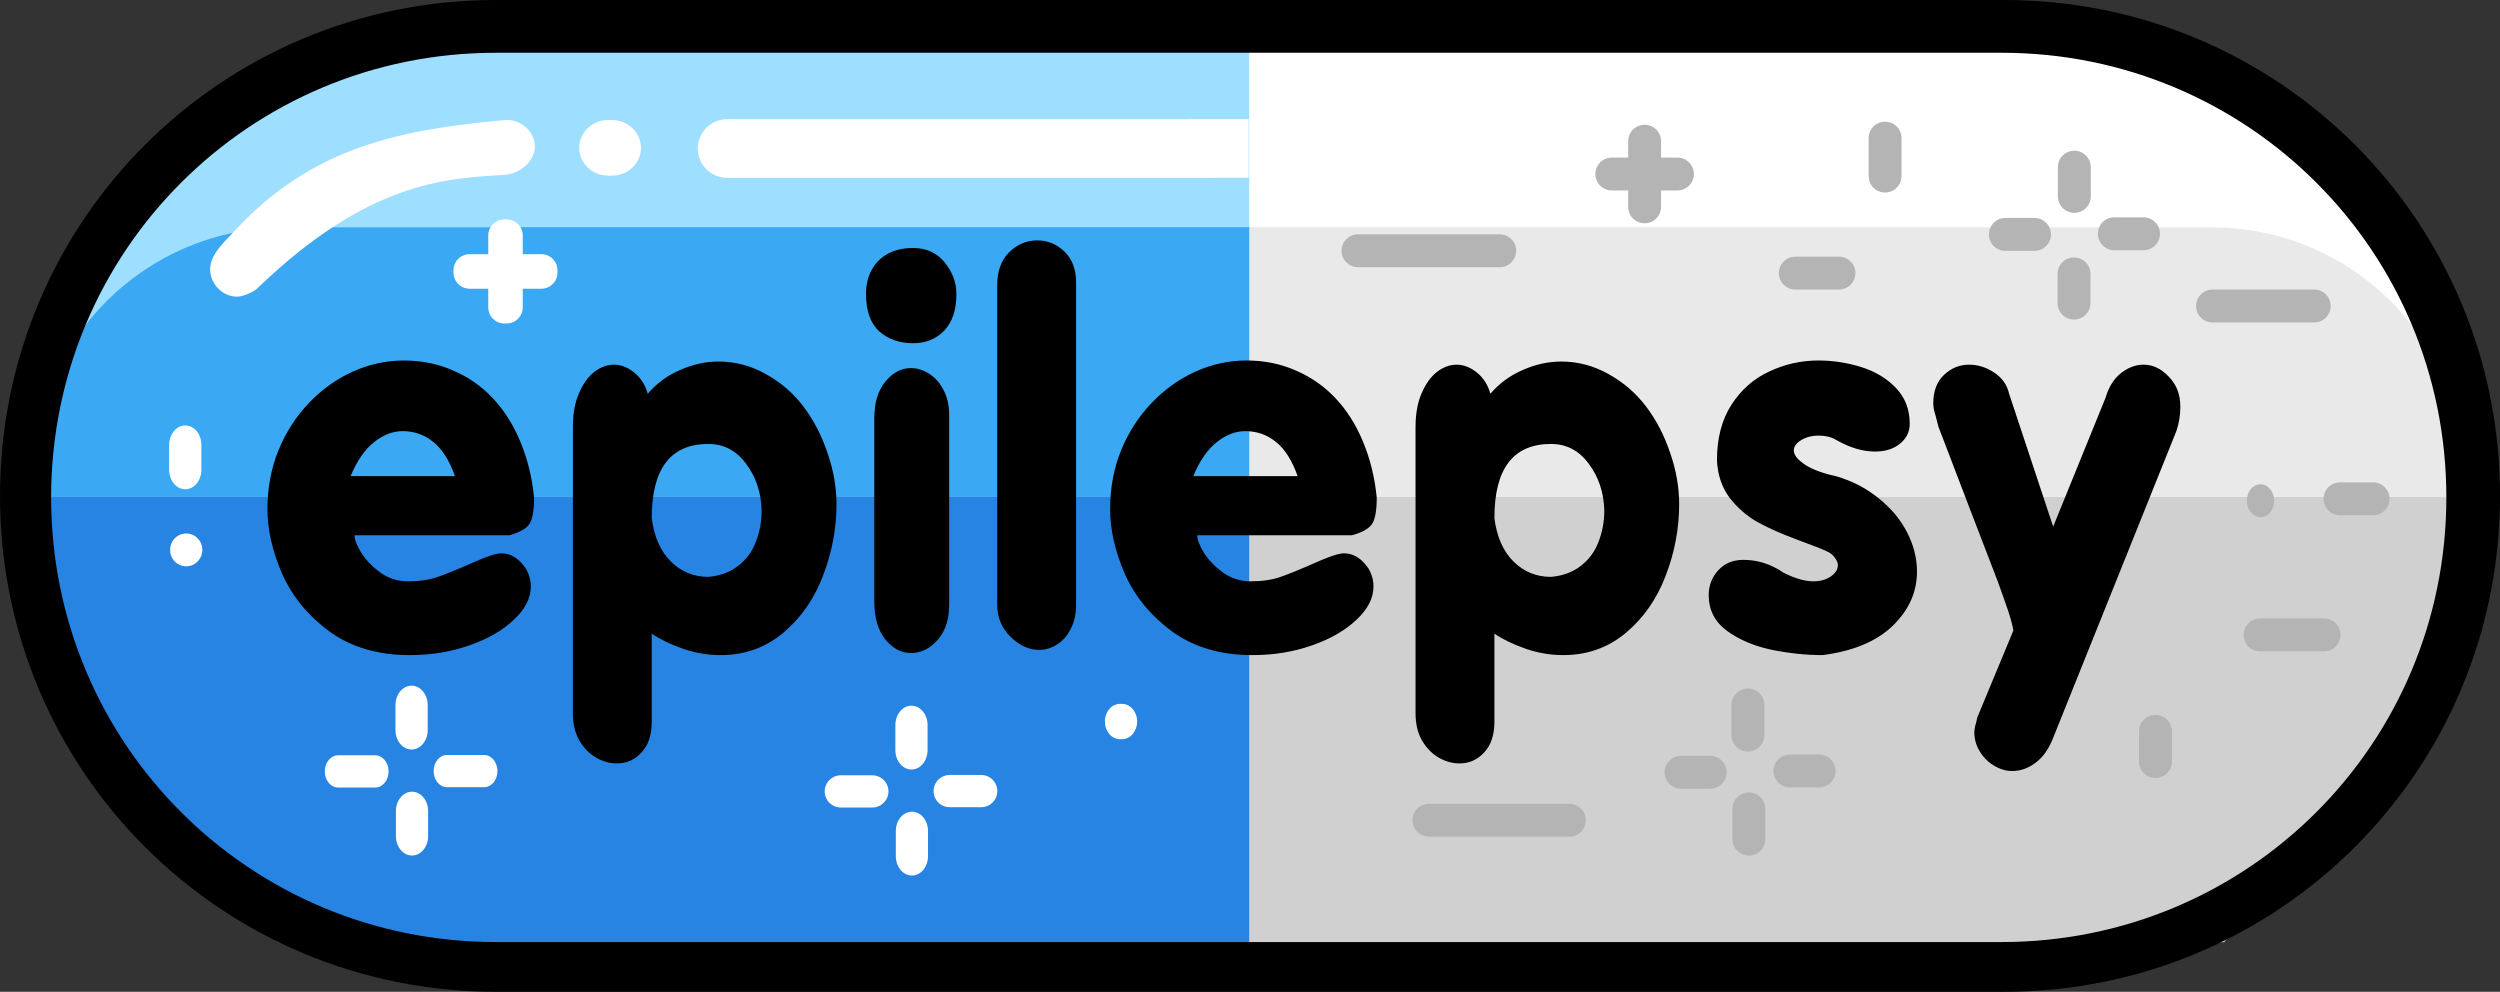<?xml version="1.0" encoding="UTF-8" standalone="no"?>
<!-- Created with Inkscape (http://www.inkscape.org/) -->

<svg
   width="181.382mm"
   height="71.957mm"
   viewBox="0 0 181.382 71.957"
   version="1.1"
   id="svg5"
   xml:space="preserve"
   inkscape:version="1.2.2 (732a01da63, 2022-12-09)"
   sodipodi:docname="epilepsy-blue.svg"
   inkscape:export-filename="epilepsy-blue.png"
   inkscape:export-xdpi="1400.3578"
   inkscape:export-ydpi="1400.3578"
   xmlns:inkscape="http://www.inkscape.org/namespaces/inkscape"
   xmlns:sodipodi="http://sodipodi.sourceforge.net/DTD/sodipodi-0.dtd"
   xmlns="http://www.w3.org/2000/svg"
   xmlns:svg="http://www.w3.org/2000/svg"><rect x="0" y="0" width="181.382" height="71.957" fill="#333333" stroke="none"/><sodipodi:namedview
     id="namedview7"
     pagecolor="#ffffff"
     bordercolor="#000000"
     borderopacity="0.25"
     inkscape:showpageshadow="2"
     inkscape:pageopacity="0.0"
     inkscape:pagecheckerboard="0"
     inkscape:deskcolor="#d1d1d1"
     inkscape:document-units="mm"
     showgrid="false"
     inkscape:zoom="2.8284274"
     inkscape:cx="281.9588"
     inkscape:cy="143.18911"
     inkscape:window-width="2276"
     inkscape:window-height="1299"
     inkscape:window-x="134"
     inkscape:window-y="32"
     inkscape:window-maximized="0"
     inkscape:current-layer="g6946" /><defs
     id="defs2"><rect
       x="118.44"
       y="388.555"
       width="671.751"
       height="204"
       id="rect5056" /><inkscape:path-effect
       effect="bend_path"
       id="path-effect4937"
       is_visible="true"
       lpeversion="1"
       bendpath="M -79.469,38.928 C -60.901,27.094 -45.163,25.545 -24.597,25.609"
       prop_scale="1.092"
       scale_y_rel="true"
       vertical="false"
       hide_knot="false"
       bendpath-nodetypes="cc" /><inkscape:path-effect
       effect="bspline"
       id="path-effect4304"
       is_visible="true"
       lpeversion="1"
       weight="33.333"
       steps="2"
       helper_size="0"
       apply_no_weight="true"
       apply_with_weight="true"
       only_selected="false" /><inkscape:path-effect
       effect="bspline"
       id="path-effect4300"
       is_visible="true"
       lpeversion="1"
       weight="33.333"
       steps="2"
       helper_size="0"
       apply_no_weight="true"
       apply_with_weight="true"
       only_selected="false" /></defs><g
     inkscape:groupmode="layer"
     id="layer2"
     inkscape:label="Layer 2"
     style="display:inline"
     transform="translate(-9.771,-76.089)"><g
       id="g6946"
       inkscape:label="PillInside"
       transform="matrix(1.041,0,0,1.002,-1.026,-0.207)"
       style="display:inline;fill:#d40000"><g
         id="g6969"
         style="display:inline;fill:#d40000"
         inkscape:label="WhiteSide"
         transform="matrix(-0.968,0,0,1,194.434,0)"><path
           id="path2549"
           style="display:inline;fill:#ffffff;fill-opacity:1;stroke-width:0.272"
           d="m 67.272,145.021 c 0.517,0 1.03,-0.013 1.54,-0.037 H 100.286 V 79.255 H 35.585 v 1.925 c -14.162,3.593 -24.569,16.255 -24.569,31.41 0,15.154 10.407,27.817 24.569,31.41 v 0.985 h 6.689 c 0.511,0.023 1.024,0.037 1.54,0.037 z"
           inkscape:label="BGWhite-Main" /><path
           id="rect8555"
           style="display:inline;fill:#d0d0d0;fill-opacity:1;stroke-width:0.299"
           d="m 13.796,112.098 v 15.208 l 1.29,-1.126 14.927,18.192 h 70.273 v -32.274 z"
           inkscape:label="DWhite" /><path
           id="rect6992"
           style="display:inline;fill:#e9e9e9;fill-opacity:1;stroke-width:0.323"
           d="m 45.592,92.597 v 0.008 h -1.823 -9.654 -3.178 c -10.096,0 -18.223,8.127 -18.223,18.223 0,0.434 0.016,0.864 0.046,1.29 h 3.178 46.009 3.178 c 3.5e-5,-5.1e-4 -3.6e-5,-10e-4 0,-0.002 h 31.983 3.178 V 92.597 H 97.108 48.77 Z"
           inkscape:label="SWhite" /><g
           id="g9729"
           inkscape:label="Decorations"><path
             id="rect9724"
             style="display:inline;fill:#b4b4b4;fill-opacity:1;stroke-width:0.31"
             inkscape:label="alldec"
             d="m -54.423,84.956 c -0.656,0 -1.184,0.528 -1.184,1.184 v 2.759 c 0,0.656 0.528,1.184 1.184,1.184 0.656,0 1.184,-0.528 1.184,-1.184 V 86.14 c 0,-0.656 -0.528,-1.184 -1.184,-1.184 z m -17.312,0.222 c -0.656,0 -1.184,0.528 -1.184,1.184 v 1.191 h -1.171 c -0.66,0 -1.191,0.531 -1.191,1.191 0,0.66 0.531,1.191 1.191,1.191 h 1.171 v 1.191 c 0,0.656 0.528,1.184 1.184,1.184 0.656,0 1.184,-0.528 1.184,-1.184 v -1.191 h 1.171 c 0.66,0 1.191,-0.531 1.191,-1.191 0,-0.66 -0.531,-1.191 -1.191,-1.191 h -1.171 v -1.191 c 0,-0.656 -0.528,-1.184 -1.184,-1.184 z m 30.938,1.879 c -0.656,0 -1.184,0.528 -1.184,1.184 v 2.128 c 0,0.656 0.528,1.184 1.184,1.184 0.656,0 1.184,-0.528 1.184,-1.184 v -2.128 c 0,-0.656 -0.528,-1.184 -1.184,-1.184 z m 2.885,4.823 c -0.66,0 -1.191,0.531 -1.191,1.191 0,0.66 0.531,1.191 1.191,1.191 h 2.089 c 0.66,0 1.191,-0.531 1.191,-1.191 0,-0.66 -0.531,-1.191 -1.191,-1.191 z m -7.846,0.046 c -0.66,0 -1.191,0.531 -1.191,1.191 0,0.66 0.531,1.191 1.191,1.191 h 2.088 c 0.66,0 1.191,-0.531 1.191,-1.191 0,-0.66 -0.531,-1.191 -1.191,-1.191 z m -46.607,1.184 c -0.66,0 -1.191,0.531 -1.191,1.191 0,0.66 0.531,1.191 1.191,1.191 h 10.189 c 0.66,0 1.191,-0.531 1.191,-1.191 0,-0.66 -0.531,-1.191 -1.191,-1.191 z m 31.484,1.618 c -0.66,0 -1.191,0.531 -1.191,1.191 0,0.66 0.531,1.191 1.191,1.191 h 3.131 c 0.66,0 1.191,-0.531 1.191,-1.191 0,-0.66 -0.531,-1.191 -1.191,-1.191 z m 20.03,0.057 c -0.642,0.016 -1.153,0.538 -1.153,1.184 v 2.128 c 0,0.656 0.528,1.184 1.184,1.184 0.656,0 1.184,-0.528 1.184,-1.184 v -2.128 c 0,-0.656 -0.528,-1.184 -1.184,-1.184 -0.01,0 -0.021,-2.56e-4 -0.031,0 z m 10.01,2.324 c -0.66,0 -1.191,0.531 -1.191,1.191 0,0.66 0.531,1.191 1.191,1.191 h 7.309 c 0.66,0 1.191,-0.531 1.191,-1.191 0,-0.66 -0.531,-1.191 -1.191,-1.191 z m 9.18,13.962 c -0.66,0 -1.191,0.531 -1.191,1.191 0,0.66 0.531,1.191 1.191,1.191 h 2.367 c 0.66,0 1.191,-0.531 1.191,-1.191 0,-0.66 -0.531,-1.191 -1.191,-1.191 z m -5.734,0.14 c -0.544,0 -0.981,0.531 -0.981,1.191 0,0.66 0.438,1.191 0.981,1.191 0.544,0 0.981,-0.531 0.981,-1.191 0,-0.66 -0.438,-1.191 -0.981,-1.191 z m -0.023,9.713 c -0.66,0 -1.191,0.531 -1.191,1.191 0,0.66 0.531,1.191 1.191,1.191 h 4.596 c 0.66,0 1.191,-0.531 1.191,-1.191 0,-0.66 -0.531,-1.191 -1.191,-1.191 z m -36.88,5.073 c -0.656,0 -1.184,0.528 -1.184,1.184 v 2.197 c 0,0.656 0.528,1.184 1.184,1.184 0.656,0 1.184,-0.528 1.184,-1.184 v -2.197 c 0,-0.656 -0.528,-1.184 -1.184,-1.184 z m 29.343,1.915 c -0.656,0 -1.184,0.528 -1.184,1.184 v 2.197 c 0,0.656 0.528,1.184 1.184,1.184 0.656,0 1.184,-0.528 1.184,-1.184 V 129.098 c 0,-0.656 -0.528,-1.184 -1.184,-1.184 z m -26.309,2.865 c -0.66,0 -1.191,0.531 -1.191,1.191 0,0.66 0.531,1.191 1.191,1.191 h 2.088 c 0.66,0 1.191,-0.531 1.191,-1.191 0,-0.66 -0.531,-1.191 -1.191,-1.191 z m -7.877,0.094 c -0.645,0.016 -1.16,0.541 -1.16,1.19 0,0.66 0.531,1.191 1.191,1.191 h 2.088 c 0.66,0 1.191,-0.531 1.191,-1.191 0,-0.66 -0.531,-1.19 -1.191,-1.19 h -2.088 c -0.01,0 -0.021,-2.5e-4 -0.031,0 z m 4.909,2.655 c -0.656,0 -1.184,0.528 -1.184,1.184 v 2.197 c 0,0.656 0.528,1.184 1.184,1.184 0.656,0 1.184,-0.528 1.184,-1.184 v -2.197 c 0,-0.656 -0.528,-1.184 -1.184,-1.184 z m -23.024,0.817 c -0.66,0 -1.191,0.531 -1.191,1.191 0,0.66 0.531,1.191 1.191,1.191 h 10.096 c 0.66,0 1.191,-0.531 1.191,-1.191 0,-0.66 -0.531,-1.191 -1.191,-1.191 z"
             transform="scale(-1,1)" /></g></g><g
         id="g8832"
         style="display:inline;fill:#d40000"
         inkscape:label="BlueSide"
         transform="matrix(0.968,0,0,1,0.357,0)"><path
           id="path8826"
           style="display:inline;fill:#9edeff;fill-opacity:1;stroke-width:0.272"
           d="m 67.272,145.021 c 0.517,0 1.03,-0.013 1.54,-0.037 H 100.286 V 79.255 H 35.585 v 1.925 c -14.162,3.593 -24.569,16.255 -24.569,31.41 0,15.154 10.407,27.817 24.569,31.41 v 0.985 h 6.689 c 0.511,0.023 1.024,0.037 1.54,0.037 z"
           inkscape:label="BGBlue-main" /><path
           id="path8828"
           style="display:inline;fill:#2784e3;fill-opacity:1;stroke-width:0.299"
           inkscape:label="DBlue"
           d="M 13.796 112.098 L 13.796 127.306 L 15.086 126.18 L 29.727 144.022 A 0.627 0.432 0 0 1 29.744 144.019 A 0.627 0.432 0 0 1 30.36 144.372 L 100.286 144.372 L 100.286 112.098 L 13.796 112.098 z " /><path
           id="path8830"
           style="display:inline;fill:#3aa8f3;fill-opacity:1;stroke-width:0.323"
           d="m 45.592,92.597 v 0.008 h -1.823 -9.654 -3.178 c -10.096,0 -18.223,8.127 -18.223,18.223 0,0.434 0.016,0.864 0.046,1.29 h 3.178 46.009 3.178 c 3.5e-5,-5.1e-4 -3.6e-5,-10e-4 0,-0.002 h 31.983 3.178 V 92.597 H 97.108 48.77 Z"
           inkscape:label="SBlue" /><g
           id="g3834"
           inkscape:label="Decorations"
           transform="matrix(0.623,0,0,0.756,57.315,62.849)"
           style="display:inline"><path
             id="rect3832"
             style="display:inline;fill:#ffffff;stroke-width:0.259"
             inkscape:label="line"
             d="m 60.376,28.982 v 0.017 H 8.737 c -1.827,0 -3.298,1.253 -3.298,2.81 0,1.557 1.471,2.81 3.298,2.81 H 63.185 c 0.114,0 0.226,-0.005 0.338,-0.014 h 3.542 v -5.623 z m -64.959,0.098 c -1.796,0 -3.241,1.188 -3.241,2.664 0,1.476 1.445,2.664 3.241,2.664 h 0.424 c 1.796,0 3.241,-1.188 3.241,-2.664 0,-1.476 -1.445,-2.664 -3.241,-2.664 z m -11.618,9.52 c -0.998,0 -1.802,0.689 -1.802,1.544 v 1.786 h -2.084 c -0.998,0 -1.802,0.689 -1.802,1.544 v 0.22 c 0,0.855 0.804,1.544 1.802,1.544 h 2.084 v 1.786 c 0,0.855 0.804,1.544 1.802,1.544 h 0.256 c 0.998,0 1.802,-0.689 1.802,-1.544 v -1.786 h 2.084 c 0.998,0 1.802,-0.689 1.802,-1.544 v -0.22 c 0,-0.855 -0.804,-1.544 -1.802,-1.544 h -2.084 v -1.786 c 0,-0.855 -0.804,-1.544 -1.802,-1.544 z m -35.698,19.733 c -0.998,0 -1.802,0.831 -1.802,1.862 v 2.39 c 0,1.032 0.804,1.862 1.802,1.862 0.998,0 1.801,-0.831 1.801,-1.862 v -2.39 c 0,-1.032 -0.803,-1.862 -1.801,-1.862 z m 0.106,10.348 c -0.998,0 -1.802,0.702 -1.802,1.573 0,0.871 0.804,1.572 1.802,1.572 0.998,0 1.802,-0.701 1.802,-1.572 0,-0.871 -0.804,-1.573 -1.802,-1.573 z m 25.212,14.578 c -0.998,0 -1.802,0.831 -1.802,1.862 v 2.39 c 0,1.032 0.804,1.862 1.802,1.862 0.998,0 1.802,-0.831 1.802,-1.862 v -2.39 c 0,-1.032 -0.804,-1.862 -1.802,-1.862 z m 79.26,1.742 c -0.938,0 -1.692,0.755 -1.692,1.692 0,0.938 0.755,1.692 1.692,1.692 h 0.221 c 0.938,0 1.692,-0.755 1.692,-1.692 0,-0.938 -0.755,-1.692 -1.692,-1.692 z m -23.333,0.173 c -0.998,0 -1.802,0.831 -1.802,1.862 v 2.39 c 0,1.032 0.804,1.862 1.802,1.862 0.998,0 1.801,-0.831 1.801,-1.862 v -2.39 c 0,-1.032 -0.803,-1.862 -1.801,-1.862 z m -51.962,4.721 c -0.828,0 -1.494,0.688 -1.494,1.544 0,0.855 0.666,1.544 1.494,1.544 h 4.147 c 0.828,0 1.494,-0.689 1.494,-1.544 0,-0.855 -0.666,-1.544 -1.494,-1.544 z m -12.18,0.031 c -0.828,0 -1.494,0.689 -1.494,1.544 0,0.855 0.666,1.544 1.494,1.544 h 4.147 c 0.828,0 1.494,-0.688 1.494,-1.544 0,-0.855 -0.666,-1.544 -1.494,-1.544 z m 68.425,1.883 c -0.11,0 -0.217,0.009 -0.322,0.025 -0.015,0.002 -0.029,0.004 -0.044,0.007 -0.133,0.023 -0.261,0.059 -0.381,0.105 -0.013,0.005 -0.027,0.01 -0.04,0.016 -0.608,0.249 -1.025,0.777 -1.025,1.392 0,0.307 0.104,0.593 0.284,0.833 0.008,0.01 0.016,0.021 0.024,0.031 0.187,0.236 0.449,0.426 0.756,0.544 0.013,0.005 0.027,0.01 0.041,0.015 0.122,0.044 0.25,0.077 0.385,0.097 0.015,0.002 0.03,0.004 0.045,0.006 0.06,0.008 0.121,0.013 0.183,0.016 0.015,6.65e-4 0.031,0.001 0.046,0.001 0.016,3.34e-4 0.031,6.82e-4 0.047,6.82e-4 h 3.511 c 1.004,0 1.812,-0.689 1.812,-1.544 0,-0.855 -0.808,-1.544 -1.812,-1.544 z m -12.227,0.031 c -0.982,0.021 -1.765,0.701 -1.765,1.544 0,0.855 0.808,1.544 1.812,1.544 h 3.511 c 1.004,0 1.812,-0.689 1.812,-1.544 0,-0.134 -0.02,-0.263 -0.057,-0.386 -0.2,-0.667 -0.908,-1.157 -1.755,-1.157 h -3.511 c -0.016,0 -0.031,-3.34e-4 -0.047,0 z m -47.933,1.572 c -0.998,0 -1.802,0.831 -1.802,1.862 v 2.39 c 0,1.032 0.804,1.862 1.802,1.862 0.998,0 1.802,-0.831 1.802,-1.862 v -2.39 c 0,-1.032 -0.804,-1.862 -1.802,-1.862 z m 55.927,1.915 c -0.998,0 -1.802,0.831 -1.802,1.862 v 2.39 c 0,1.032 0.804,1.862 1.802,1.862 0.998,0 1.801,-0.831 1.801,-1.862 v -2.39 c 0,-1.032 -0.803,-1.862 -1.801,-1.862 z"
             transform="matrix(1.033,0,0,1,-0.369,0)" /><path
             id="rect4974"
             style="display:inline;fill:#ffffff;stroke-width:0.237"
             d="m 26.8,92.819 c 5.633,-6.097 12.036,-7.326 19.574,-8.021 1.097,-0.101 2.198,0.793 2.198,1.894 0,1.101 -1.099,2.013 -2.198,2.081 -4.309,0.269 -9.9,0.482 -17.967,8.253 -0.268,0.259 -1.031,0.576 -1.42,0.587 -1.033,0.027 -1.988,-0.887 -1.988,-1.988 0,-1.101 1.111,-2.06 1.801,-2.806 z"
             sodipodi:nodetypes="ssssssss"
             transform="matrix(1.592,0,0,1.32,-90.905,-82.85)" /></g></g><path
         id="path2314"
         d="M 320.782 406.29 C 317.961 406.29 315.508 407.288 313.425 409.285 C 311.385 411.238 310.365 413.973 310.365 417.489 L 310.365 496.98 C 310.365 500.105 311.516 502.752 313.816 504.922 C 316.116 507.092 318.612 508.179 321.303 508.179 C 322.909 508.179 324.428 507.744 325.86 506.876 C 327.336 506.008 328.531 504.728 329.442 503.035 C 330.397 501.342 330.873 499.324 330.873 496.98 L 330.873 416.707 C 330.873 413.496 329.875 410.956 327.878 409.09 C 325.882 407.223 323.517 406.29 320.782 406.29 z M 288.49 408.179 C 286.016 408.179 283.87 408.634 282.047 409.545 C 280.224 410.457 278.791 411.802 277.749 413.582 C 276.751 415.318 276.252 417.336 276.252 419.636 C 276.252 423.846 277.402 426.95 279.702 428.946 C 282.046 430.899 284.975 431.875 288.49 431.875 C 291.789 431.875 294.481 430.835 296.565 428.751 C 298.691 426.625 299.754 423.586 299.754 419.636 C 299.754 416.772 298.734 414.146 296.694 411.758 C 294.654 409.371 291.919 408.179 288.49 408.179 z M 156.07 436.172 C 151.512 436.172 147.106 437.085 142.853 438.908 C 138.599 440.731 134.781 443.335 131.396 446.721 C 128.011 450.106 125.363 454.034 123.453 458.504 C 121.544 462.975 120.588 467.878 120.588 473.217 C 120.588 478.295 121.869 483.655 124.43 489.297 C 127.034 494.896 131.134 499.672 136.733 503.621 C 142.376 507.528 149.342 509.479 157.632 509.479 C 163.144 509.479 168.287 508.677 173.062 507.071 C 177.879 505.465 181.742 503.338 184.65 500.691 C 187.601 498.043 189.077 495.287 189.077 492.423 C 189.077 490.86 188.644 489.363 187.776 487.931 C 185.997 485.413 183.869 484.155 181.395 484.155 C 180.05 484.155 177.51 484.957 173.777 486.563 C 170.088 488.125 167.138 489.277 164.924 490.015 C 162.754 490.752 160.149 491.12 157.111 491.12 C 154.55 491.12 152.207 490.425 150.08 489.036 C 147.997 487.604 146.326 485.978 145.067 484.155 C 143.852 482.288 143.244 480.791 143.244 479.663 L 183.478 479.663 C 185.952 479.012 187.645 478.143 188.556 477.058 C 189.468 475.93 189.924 473.673 189.924 470.287 C 189.403 465.253 188.21 460.608 186.344 456.355 C 184.477 452.058 182.067 448.433 179.116 445.482 C 176.208 442.531 172.78 440.254 168.831 438.648 C 164.925 436.998 160.67 436.172 156.07 436.172 z M 375.209 436.172 C 370.652 436.172 366.247 437.085 361.994 438.908 C 357.74 440.731 353.921 443.335 350.536 446.721 C 347.15 450.106 344.502 454.034 342.593 458.504 C 340.683 462.975 339.728 467.878 339.728 473.217 C 339.728 478.295 341.009 483.655 343.569 489.297 C 346.173 494.896 350.276 499.672 355.875 503.621 C 361.517 507.528 368.481 509.479 376.771 509.479 C 382.283 509.479 387.427 508.677 392.201 507.071 C 397.019 505.465 400.883 503.338 403.791 500.691 C 406.742 498.043 408.216 495.287 408.216 492.423 C 408.216 490.86 407.784 489.363 406.916 487.931 C 405.136 485.413 403.009 484.155 400.535 484.155 C 399.189 484.155 396.651 484.957 392.918 486.563 C 389.229 488.125 386.277 489.277 384.064 490.015 C 381.894 490.752 379.289 491.12 376.251 491.12 C 373.69 491.12 371.346 490.425 369.219 489.036 C 367.136 487.604 365.465 485.978 364.207 484.155 C 362.991 482.288 362.385 480.791 362.385 479.663 L 402.618 479.663 C 405.092 479.012 406.784 478.143 407.696 477.058 C 408.607 475.93 409.063 473.673 409.063 470.287 C 408.543 465.253 407.349 460.608 405.483 456.355 C 403.617 452.058 401.209 448.433 398.257 445.482 C 395.349 442.531 391.92 440.254 387.97 438.648 C 384.064 436.998 379.81 436.172 375.209 436.172 z M 523.906 436.172 C 519.436 436.172 515.184 437.085 511.147 438.908 C 507.111 440.688 503.833 443.443 501.316 447.176 C 498.798 450.909 497.541 455.509 497.541 460.978 C 497.714 464.623 498.799 467.727 500.795 470.287 C 502.835 472.805 505.245 474.823 508.023 476.342 C 510.8 477.818 514.207 479.272 518.243 480.705 C 522.323 482.137 524.928 483.113 526.056 483.634 C 527.011 484.024 527.727 484.566 528.204 485.26 C 528.725 485.911 528.986 486.52 528.986 487.084 C 528.986 488.169 528.356 489.124 527.098 489.949 C 525.839 490.73 524.342 491.12 522.605 491.12 C 520.392 491.12 517.809 490.405 514.857 488.973 C 511.602 486.846 508.13 485.781 504.44 485.781 C 501.706 485.781 499.514 486.65 497.865 488.386 C 496.216 490.122 495.391 492.185 495.391 494.572 C 495.391 498.261 496.998 501.233 500.209 503.49 C 503.421 505.704 507.305 507.267 511.862 508.179 C 516.42 509.047 520.805 509.479 525.015 509.479 C 533.001 508.481 539.076 506.051 543.243 502.188 C 547.453 498.282 549.558 493.79 549.558 488.712 C 549.558 485.37 548.691 482.093 546.955 478.881 C 545.219 475.67 542.744 472.847 539.533 470.417 C 536.364 467.943 532.675 466.12 528.465 464.949 C 524.906 464.211 522.192 463.235 520.326 462.02 C 518.46 460.804 517.528 459.653 517.528 458.568 C 517.528 457.57 518.179 456.703 519.481 455.965 C 520.783 455.227 522.257 454.857 523.906 454.857 C 525.729 454.857 527.25 455.205 528.465 455.899 C 532.024 457.852 535.409 458.828 538.621 458.828 C 541.312 458.828 543.482 458.178 545.131 456.876 C 546.824 455.574 547.67 453.925 547.67 451.928 C 547.67 448.369 546.477 445.396 544.09 443.008 C 541.702 440.621 538.686 438.886 535.04 437.801 C 531.395 436.716 527.682 436.172 523.906 436.172 z M 237.905 436.433 C 234.563 436.433 231.243 437.128 227.944 438.517 C 224.646 439.862 221.824 441.838 219.481 444.442 C 218.83 442.228 217.658 440.469 215.965 439.167 C 214.272 437.865 212.514 437.214 210.691 437.214 C 208.911 437.214 207.198 437.822 205.548 439.037 C 203.942 440.253 202.619 442.033 201.577 444.376 C 200.535 446.677 200.015 449.455 200.015 452.71 L 200.015 523.868 C 200.015 526.559 200.557 528.815 201.642 530.638 C 202.77 532.505 204.203 533.937 205.939 534.935 C 207.719 535.933 209.563 536.432 211.473 536.432 C 213.99 536.432 216.117 535.521 217.854 533.698 C 219.633 531.919 220.522 529.359 220.522 526.017 L 220.522 504.142 C 222.649 505.531 225.318 506.768 228.53 507.853 C 231.742 508.938 235.041 509.479 238.426 509.479 C 244.676 509.479 250.102 507.635 254.703 503.946 C 259.303 500.256 262.752 495.527 265.053 489.754 C 267.397 483.938 268.57 477.99 268.57 471.914 C 268.57 467.704 267.788 463.451 266.226 459.154 C 264.707 454.814 262.623 450.973 259.975 447.631 C 257.327 444.289 254.073 441.598 250.21 439.558 C 246.348 437.475 242.245 436.433 237.905 436.433 z M 457.045 436.433 C 453.703 436.433 450.382 437.128 447.084 438.517 C 443.785 439.862 440.964 441.838 438.62 444.442 C 437.969 442.228 436.797 440.469 435.105 439.167 C 433.412 437.865 431.655 437.214 429.832 437.214 C 428.053 437.214 426.339 437.822 424.69 439.037 C 423.084 440.253 421.76 442.033 420.718 444.376 C 419.677 446.677 419.154 449.455 419.154 452.71 L 419.154 523.868 C 419.154 526.559 419.698 528.815 420.783 530.638 C 421.912 532.505 423.343 533.937 425.079 534.935 C 426.858 535.933 428.703 536.432 430.612 536.432 C 433.13 536.432 435.257 535.521 436.993 533.698 C 438.773 531.919 439.663 529.359 439.663 526.017 L 439.663 504.142 C 441.79 505.531 444.459 506.768 447.671 507.853 C 450.883 508.938 454.18 509.479 457.565 509.479 C 463.815 509.479 469.241 507.635 473.842 503.946 C 478.443 500.256 481.894 495.527 484.194 489.754 C 486.538 483.938 487.71 477.99 487.71 471.914 C 487.71 467.704 486.928 463.451 485.365 459.154 C 483.846 454.814 481.764 450.973 479.116 447.631 C 476.469 444.289 473.213 441.598 469.35 439.558 C 465.487 437.475 461.385 436.433 457.045 436.433 z M 563.1 437.214 C 560.626 437.214 558.456 438.061 556.589 439.753 C 554.723 441.446 553.789 443.812 553.789 446.85 C 553.789 447.327 553.856 447.871 553.986 448.478 C 554.159 449.086 554.333 449.692 554.506 450.3 C 554.68 450.864 554.897 451.668 555.157 452.71 C 558.022 459.915 560.712 466.642 563.23 472.892 C 565.747 479.142 567.613 483.785 568.828 486.823 C 570.087 489.861 571.303 493.009 572.475 496.264 C 573.69 499.519 574.406 501.885 574.623 503.361 L 565.248 524.975 C 565.117 525.626 564.944 526.299 564.727 526.993 C 564.553 527.688 564.467 528.251 564.467 528.686 C 564.467 530.335 564.922 531.897 565.833 533.372 C 566.788 534.891 568.026 536.085 569.545 536.953 C 571.108 537.865 572.691 538.321 574.297 538.321 C 576.51 538.321 578.552 537.626 580.418 536.238 C 582.328 534.892 583.847 532.831 584.975 530.053 L 617.006 453.752 C 617.7 451.842 618.047 449.802 618.047 447.631 C 618.047 444.637 617.049 442.162 615.052 440.209 C 613.099 438.212 610.908 437.214 608.477 437.214 C 606.394 437.214 604.419 437.931 602.553 439.363 C 600.73 440.752 599.406 442.791 598.581 445.482 L 584.975 477.513 L 573.517 444.442 C 572.996 442.228 571.693 440.469 569.61 439.167 C 567.57 437.865 565.4 437.214 563.1 437.214 z M 287.97 438.061 C 285.409 438.061 283.174 439.189 281.265 441.446 C 279.355 443.659 278.4 446.698 278.4 450.56 L 278.4 496.133 C 278.4 500.126 279.355 503.274 281.265 505.574 C 283.174 507.831 285.409 508.958 287.97 508.958 C 290.574 508.958 292.874 507.873 294.871 505.703 C 296.867 503.533 297.866 500.626 297.866 496.98 L 297.866 449.779 C 297.866 447.305 297.366 445.2 296.368 443.464 C 295.413 441.684 294.156 440.339 292.593 439.427 C 291.074 438.516 289.532 438.061 287.97 438.061 z M 155.743 453.752 C 158.738 453.752 161.386 454.641 163.686 456.42 C 165.987 458.156 167.876 460.999 169.352 464.949 L 142.202 464.949 C 143.895 461.086 145.934 458.265 148.321 456.486 C 150.709 454.663 153.183 453.752 155.743 453.752 z M 374.885 453.752 C 377.88 453.752 380.527 454.641 382.828 456.42 C 385.128 458.156 387.015 460.999 388.491 464.949 L 361.343 464.949 C 363.036 461.086 365.076 458.265 367.463 456.486 C 369.85 454.663 372.324 453.752 374.885 453.752 z M 235.237 456.941 C 239.273 456.941 242.549 458.59 245.066 461.888 C 247.627 465.144 248.972 469.007 249.102 473.477 C 249.102 476.211 248.603 478.816 247.605 481.289 C 246.65 483.72 245.11 485.716 242.983 487.279 C 240.9 488.841 238.318 489.754 235.237 490.015 C 231.417 490.015 228.161 488.734 225.47 486.173 C 222.779 483.612 221.13 480.01 220.522 475.366 C 220.522 463.083 225.428 456.941 235.237 456.941 z M 454.376 456.941 C 458.412 456.941 461.69 458.59 464.207 461.888 C 466.768 465.144 468.113 469.007 468.244 473.477 C 468.244 476.211 467.744 478.816 466.746 481.289 C 465.791 483.72 464.251 485.716 462.124 487.279 C 460.041 488.841 457.458 489.754 454.376 490.015 C 450.557 490.015 447.301 488.734 444.61 486.173 C 441.919 483.612 440.271 480.01 439.663 475.366 C 439.663 463.083 444.567 456.941 454.376 456.941 z "
         style="display:inline;fill:#000000;font-weight:bold;font-size:133.333px;font-family:ESF-Rounded;-inkscape-font-specification:'ESF-Rounded Bold';white-space:pre;shape-inside:url(#rect5056)"
         transform="matrix(0.268,0,0,0.291,-3.305,-24.68)"
         inkscape:label="text" /></g><path
       id="rect2485"
       style="display:inline;fill:#000000;stroke-width:0.261"
       d="m 45.749,76.089 c -19.932,0 -35.978,16.046 -35.978,35.978 0,19.932 16.046,35.979 35.978,35.979 H 155.175 c 19.932,0 35.979,-16.047 35.979,-35.979 0,-19.932 -16.047,-35.978 -35.979,-35.978 z m -0.01,3.828 H 155.002 c 17.872,0 32.259,14.388 32.259,32.26 0,17.872 -14.387,32.26 -32.259,32.26 H 45.739 c -17.872,0 -32.26,-14.388 -32.26,-32.26 0,-17.872 14.388,-32.26 32.26,-32.26 z"
       inkscape:label="PillOutline" /></g></svg>
